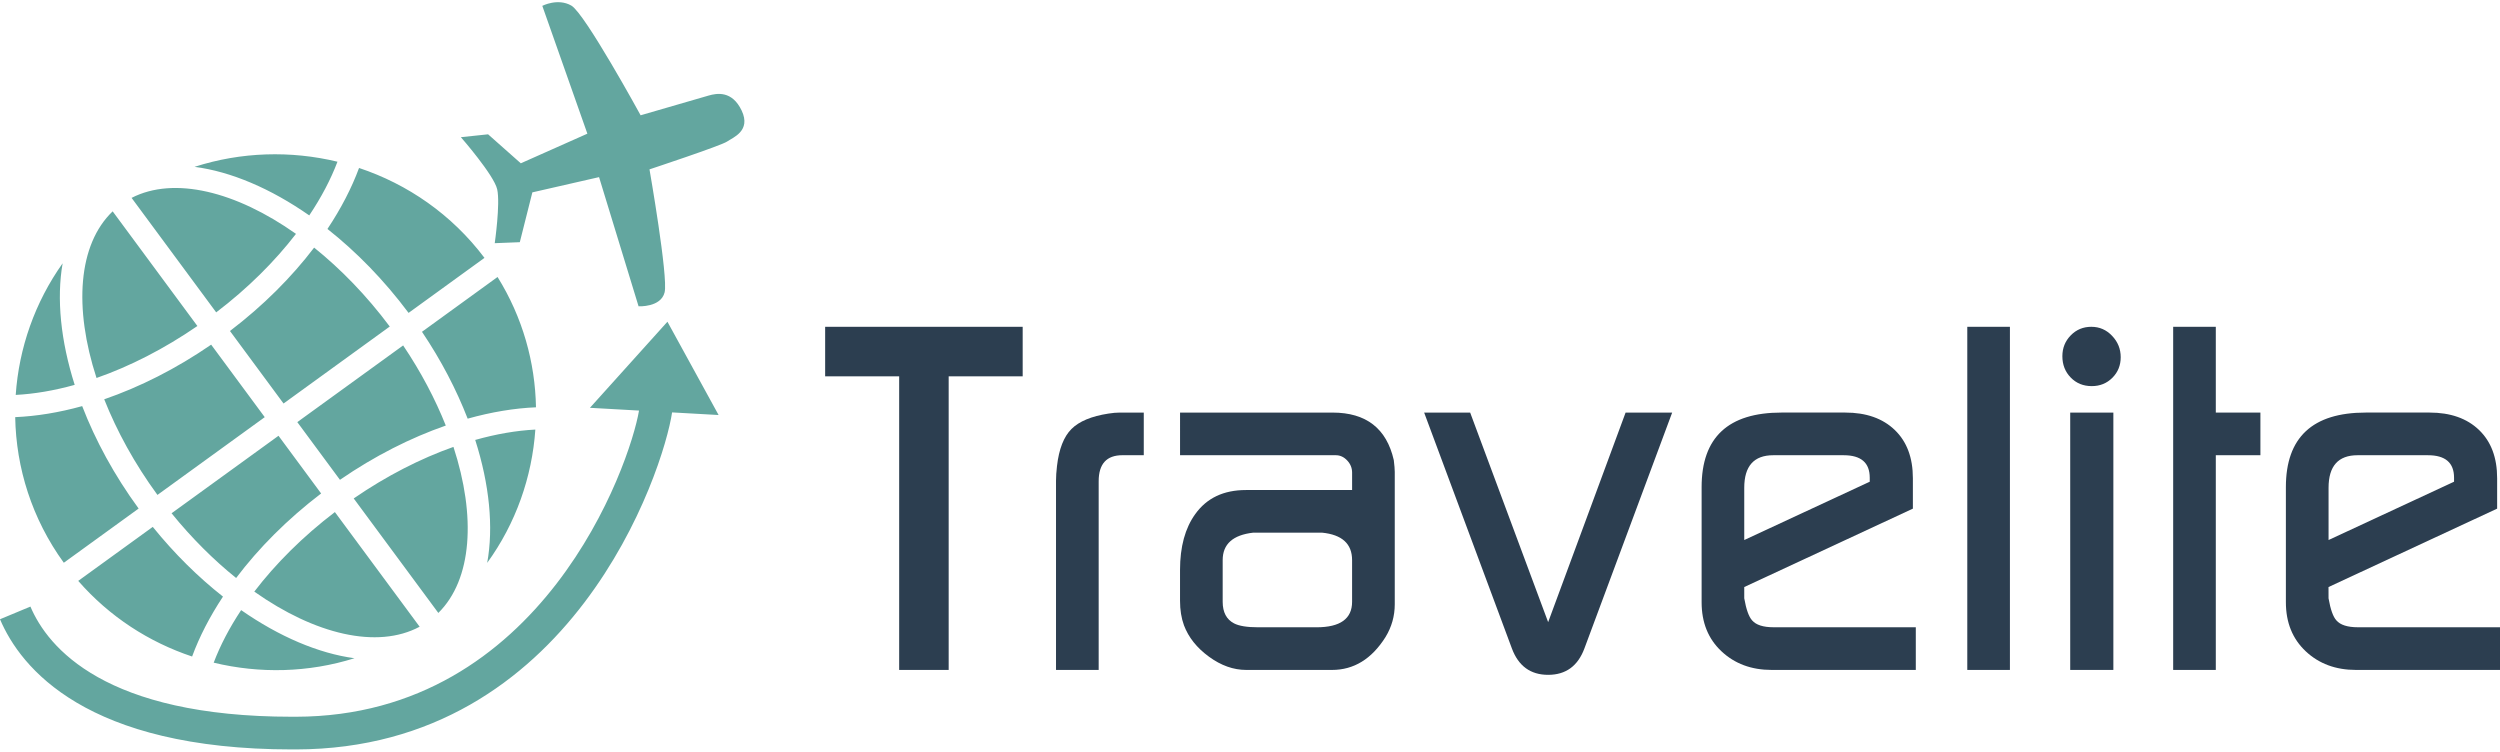 <?xml version="1.0" encoding="utf-8"?>
<!-- Generator: Adobe Illustrator 16.0.0, SVG Export Plug-In . SVG Version: 6.00 Build 0)  -->
<!DOCTYPE svg PUBLIC "-//W3C//DTD SVG 1.1//EN" "http://www.w3.org/Graphics/SVG/1.1/DTD/svg11.dtd">
<svg version="1.1" id="Layer_1" xmlns="http://www.w3.org/2000/svg" xmlns:xlink="http://www.w3.org/1999/xlink" x="0px" y="0px"
	 width="153px" height="46px" viewBox="0 0 153 46" enable-background="new 0 0 153 46" xml:space="preserve">
<g>
	<g>
		<path fill="#63A69F" d="M12.08,19.952l-5.185-7.018c-2.124,2.033-2.385,5.909-0.988,10.199
			C7.937,22.423,10.043,21.354,12.08,19.952z M25.682,38.355l-5.187-7.016c-1.967,1.5-3.633,3.168-4.932,4.868
			C19.271,38.824,23.084,39.747,25.682,38.355z M10.5,31.412c1.239,1.528,2.579,2.858,3.951,3.961
			c1.375-1.824,3.128-3.591,5.202-5.173l-2.609-3.531L10.5,31.412z M6.378,24.437c0.77,1.94,1.854,3.932,3.258,5.852l6.566-4.759
			l-3.279-4.437C10.776,22.571,8.546,23.69,6.378,24.437z M3.833,16.115c-1.703,2.394-2.675,5.192-2.871,8.054
			c1.134-0.059,2.352-0.264,3.609-0.615C3.714,20.858,3.454,18.282,3.833,16.115z M8.484,31.123
			c-1.495-2.046-2.648-4.178-3.454-6.269c-1.422,0.395-2.803,0.619-4.1,0.675c0.055,3.1,1.018,6.213,2.975,8.911L8.484,31.123z
			 M21.694,40.284c-2.199-0.297-4.602-1.319-6.936-2.945c-0.717,1.081-1.281,2.163-1.68,3.217
			C15.892,41.235,18.876,41.169,21.694,40.284z M25.005,19.149l4.645-3.367c-2.006-2.663-4.711-4.514-7.676-5.502
			c-0.454,1.23-1.105,2.486-1.934,3.732C21.798,15.4,23.494,17.126,25.005,19.149z M11.757,40.179
			c0.444-1.209,1.08-2.442,1.889-3.667c-1.504-1.184-2.961-2.614-4.297-4.267L4.788,35.55C6.704,37.748,9.126,39.301,11.757,40.179z
			 M30.45,16.952l-4.625,3.354c1.18,1.75,2.11,3.55,2.796,5.316c1.451-0.406,2.857-0.64,4.181-0.695
			C32.752,22.181,31.989,19.424,30.45,16.952z M27.282,26.044c-0.646-1.622-1.518-3.281-2.61-4.904l-6.477,4.693l2.61,3.532
			C22.93,27.902,25.134,26.792,27.282,26.044z M27.751,27.35c-2.008,0.711-4.09,1.769-6.104,3.155l5.179,7.007
			C28.898,35.462,29.142,31.608,27.751,27.35z M32.763,26.29c-1.158,0.059-2.395,0.272-3.68,0.634
			c0.873,2.731,1.129,5.341,0.733,7.524C31.569,32.032,32.563,29.193,32.763,26.29z M20.653,9.897
			c-2.857-0.689-5.893-0.606-8.747,0.314c2.222,0.288,4.656,1.322,7.02,2.972C19.665,12.08,20.245,10.974,20.653,9.897z
			 M18.114,14.313c-3.68-2.602-7.461-3.539-10.061-2.203l5.178,7.007C15.176,17.637,16.821,15.993,18.114,14.313z M19.225,15.154
			c-1.368,1.798-3.102,3.542-5.151,5.103l3.279,4.438l6.5-4.711C22.435,18.084,20.853,16.462,19.225,15.154z M36.104,24.958
			l3.004,0.169c-0.558,3.309-5.916,18.711-20.998,18.738h-0.227c-11.439,0-14.949-4.217-16.021-6.742L0,37.898
			c1.268,2.983,5.276,7.967,17.884,7.967h0.232c16.892-0.032,22.484-17.051,23.016-20.626l2.846,0.16l-3.131-5.709L36.104,24.958z
			 M45.392,6.771c-0.59-1.246-1.529-1.064-2.02-0.924c-0.489,0.144-4.166,1.209-4.166,1.209s-3.411-6.241-4.242-6.715
			c-0.83-0.475-1.775,0.017-1.775,0.017l2.758,7.823l-4.074,1.813L29.871,8.22l-1.666,0.176c0,0,2.022,2.312,2.222,3.187
			c0.199,0.874-0.149,3.3-0.149,3.3l1.534-0.061l0.768-3.049l4.082-0.933l2.418,7.906c0,0,1.365,0.075,1.594-0.854
			c0.228-0.93-0.926-7.527-0.926-7.527s4.383-1.451,4.743-1.699C44.852,8.417,45.979,8.016,45.392,6.771z"/>
	</g>
</g>
<g>
	<path fill="#2C3E50" d="M50.499,23.03V20h12.089v3.03h-4.529V41h-3.03V23.03H50.499z"/>
	<path fill="#2C3E50" d="M64.628,41V29.42c0-0.26,0.02-0.56,0.06-0.9c0.12-1.039,0.415-1.795,0.886-2.265
		c0.47-0.47,1.225-0.784,2.265-0.944c0.26-0.041,0.49-0.061,0.69-0.061h1.47v2.609h-1.305c-0.971,0-1.455,0.532-1.455,1.594V41
		H64.628z"/>
	<path fill="#2C3E50" d="M72.218,36.77v-1.89c0-1.42,0.311-2.56,0.933-3.42c0.702-0.979,1.735-1.47,3.099-1.47h6.499v-1.065
		c0-0.284-0.1-0.532-0.301-0.745s-0.432-0.32-0.691-0.32h-9.538V25.25h9.331c2.059,0,3.309,0.971,3.75,2.91
		c0.039,0.32,0.059,0.561,0.059,0.72v8.101c0,0.72-0.189,1.39-0.568,2.01C83.947,40.33,82.857,41,81.518,41h-5.25
		c-0.78,0-1.54-0.27-2.28-0.811c-0.74-0.539-1.25-1.18-1.529-1.92C72.298,37.83,72.218,37.33,72.218,36.77z M75.523,38.15
		c0.303,0.16,0.796,0.24,1.481,0.24h3.568c1.451,0,2.176-0.521,2.176-1.561v-2.551c0-0.999-0.615-1.559-1.844-1.68h-4.202
		c-1.25,0.141-1.874,0.701-1.874,1.68v2.551C74.829,37.471,75.06,37.91,75.523,38.15z"/>
	<path fill="#2C3E50" d="M87.158,25.25h2.816l4.773,12.826l4.74-12.826h2.85l-5.369,14.43c-0.4,1.08-1.141,1.62-2.221,1.62
		s-1.82-0.54-2.221-1.62L87.158,25.25z"/>
	<path fill="#2C3E50" d="M104.139,36.859v-7.049c0-3.041,1.629-4.561,4.889-4.561h3.9c1.279,0,2.291,0.355,3.031,1.065
		c0.738,0.71,1.109,1.695,1.109,2.956v1.859l-10.32,4.798v0.69c0.119,0.681,0.281,1.131,0.482,1.351
		c0.24,0.28,0.68,0.421,1.322,0.421h8.695V41h-8.82c-1.24,0-2.264-0.38-3.074-1.141C104.543,39.1,104.139,38.1,104.139,36.859z
		 M106.748,33.05l7.68-3.569v-0.245c0-0.917-0.531-1.376-1.596-1.376h-4.307c-1.186,0-1.777,0.665-1.777,1.992V33.05z"/>
	<path fill="#2C3E50" d="M120.398,41V20h2.609v21H120.398z"/>
	<path fill="#2C3E50" d="M126.217,21.8c0-0.5,0.17-0.925,0.512-1.275c0.34-0.35,0.76-0.525,1.26-0.525s0.924,0.185,1.273,0.555
		c0.352,0.37,0.525,0.805,0.525,1.305c0,0.5-0.17,0.92-0.51,1.26c-0.34,0.34-0.76,0.51-1.26,0.51c-0.52,0-0.949-0.175-1.289-0.525
		C126.387,22.755,126.217,22.32,126.217,21.8z M126.697,41h2.641V25.25h-2.641V41z"/>
	<path fill="#2C3E50" d="M132.998,41V20h2.609v5.25h2.73v2.609h-2.73V41H132.998z"/>
	<path fill="#2C3E50" d="M139.896,36.859v-7.049c0-3.041,1.631-4.561,4.891-4.561h3.9c1.279,0,2.289,0.355,3.029,1.065
		s1.109,1.695,1.109,2.956v1.859l-10.32,4.798l0.002,0.69c0.119,0.681,0.279,1.131,0.48,1.351c0.24,0.28,0.682,0.421,1.324,0.421
		h8.695V41h-8.82c-1.24,0-2.266-0.38-3.076-1.141C140.303,39.1,139.896,38.1,139.896,36.859z M142.508,33.05l7.68-3.569v-0.245
		c0-0.917-0.533-1.376-1.598-1.376h-4.307c-1.184,0-1.775,0.665-1.775,1.992V33.05z"/>
</g>
</svg>
